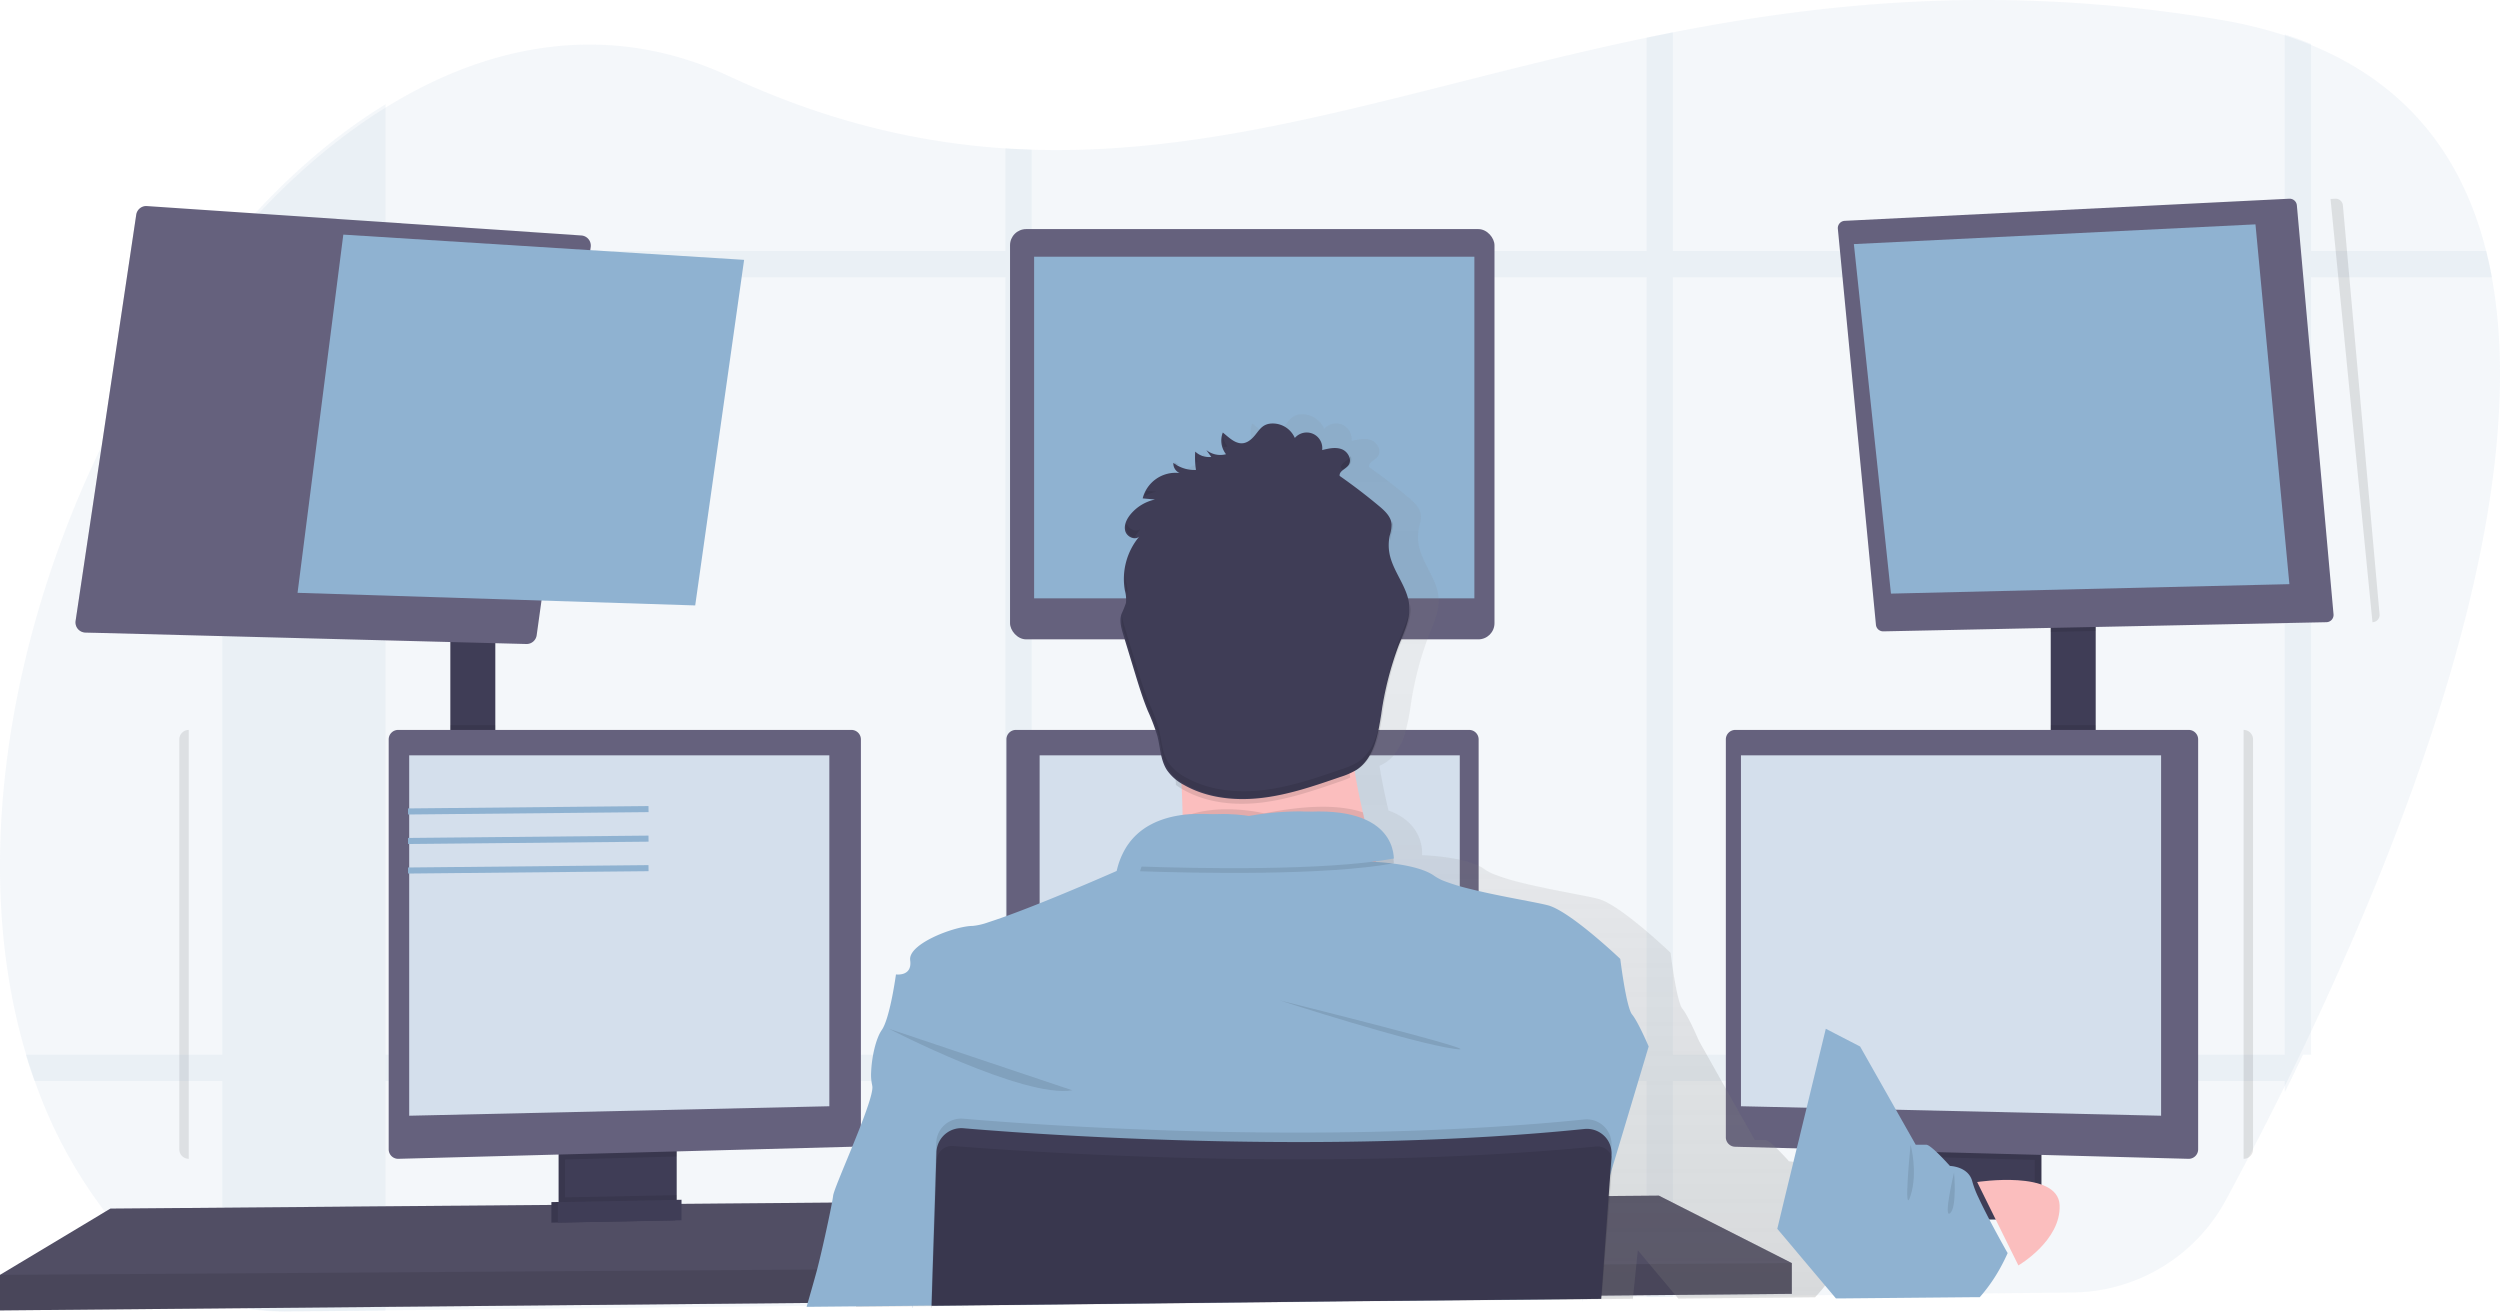 <svg xmlns="http://www.w3.org/2000/svg" xmlns:xlink="http://www.w3.org/1999/xlink" width="823.584" height="432.102" viewBox="0 0 823.584 432.102">
  <defs>
    <linearGradient id="linear-gradient" x1="0.5" y1="1" x2="0.5" y2="-0.001" gradientUnits="objectBoundingBox">
      <stop offset="0" stop-color="gray" stop-opacity="0.251"/>
      <stop offset="0.54" stop-color="gray" stop-opacity="0.122"/>
      <stop offset="1" stop-color="gray" stop-opacity="0.102"/>
    </linearGradient>
  </defs>
  <g id="Group_5" data-name="Group 5" transform="translate(-563.945 -1312.039)">
    <path id="Path_21" data-name="Path 21" d="M240.911,260l-17.6,140.577-2.706-.07a3.353,3.353,0,0,1-3.244-3.8l19.985-133.871A3.353,3.353,0,0,1,240.911,260Z" transform="translate(371.481 1119.924)" opacity="0.1"/>
    <path id="Path_24" data-name="Path 24" d="M264.309,481.32V622.614h-.039a3.119,3.119,0,0,1-3.08-3.08V484.4a3.119,3.119,0,0,1,3.08-3.08Z" transform="translate(361.822 1071.18)" opacity="0.1"/>
    <g id="Group_4" data-name="Group 4">
      <path id="Path_2" data-name="Path 2" d="M839.812,514.62q-1.376,2.924-2.745,5.77-2.136,4.421-4.216,8.671c-.617,1.255-1.234,2.487-1.835,3.719-6.8,13.7-13.153,25.818-18.548,35.784A58.016,58.016,0,0,1,762,598.742l-119.946,1.287h-1.265l-10.282.109-8.8.094-26.971.289h-1.091l-13.731.148H579.5l-84.63.9-75.542.78-8.787.094-54.575.585H355.9l-35.394.374h-.38L208.21,604.6l-33.48.359a70.582,70.582,0,0,1-21.094-2.979,68.46,68.46,0,0,1-30.918-19.3,155.434,155.434,0,0,1-31.9-53.617q-1.527-4.281-2.847-8.671C63.6,439.178,93.31,334.4,146.778,264.283q3.361-4.4,6.834-8.577l.055-.062c16.444-19.9,34.88-36.524,54.519-48.346,34.8-20.984,73.359-26.894,111.285-9.279,32.088,14.909,62.049,21.919,91.092,23.822,2.934.187,5.869.327,8.787.413,66.621,2.066,129.057-21.6,202.377-36.875,2.919-.608,5.845-1.209,8.8-1.778,52.3-10.262,110.328-15.673,179.329-4.3a151.36,151.36,0,0,1,21.166,4.99q4.564,1.45,8.8,3.119c32.935,13.209,50.9,37.616,58.529,68.2q1.084,4.257,1.875,8.663C913.749,337.839,874.115,442.188,839.812,514.62Z" transform="translate(484.594 1139.094)" fill="#8fb2d1" opacity="0.1"/>
      <g id="Group_2" data-name="Group 2" transform="translate(572.443 1322.671)" opacity="0.1">
        <path id="Path_3" data-name="Path 3" d="M227.044,217V614.386l-33.008.359a68.674,68.674,0,0,1-20.8-2.979V265.346h.055C189.506,245.423,207.682,228.8,227.044,217Z" transform="translate(-108.527 -193.279)" fill="#8fb2d1"/>
        <path id="Path_4" data-name="Path 4" d="M919.068,287.64H164.6q3.366-4.4,6.843-8.577V279H917.191Q918.276,283.234,919.068,287.64Z" transform="translate(-106.624 -206.934)" fill="#8fb2d1"/>
        <path id="Path_5" data-name="Path 5" d="M1038.371,190.62V523.582h-2.706q-2.105,4.421-4.156,8.671c-.608,1.255-1.216,2.487-1.809,3.72V187.47Q1034.2,188.92,1038.371,190.62Z" transform="translate(-285.517 -186.776)" fill="#8fb2d1"/>
        <path id="Path_6" data-name="Path 6" d="M773.761,186.58V603.172l-8.671.094V188.358C767.967,187.75,770.852,187.149,773.761,186.58Z" transform="translate(-231.146 -186.58)" fill="#8fb2d1"/>
        <path id="Path_7" data-name="Path 7" d="M506.773,236.033v380.2l-8.663.094V235.62C501,235.807,503.9,235.916,506.773,236.033Z" transform="translate(-175.405 -197.38)" fill="#8fb2d1"/>
        <path id="Path_8" data-name="Path 8" d="M840.4,618.52q-2.139,4.421-4.222,8.671H93.1q-1.529-4.281-2.851-8.671Z" transform="translate(-90.25 -281.706)" fill="#8fb2d1"/>
      </g>
      <rect id="Rectangle_3" data-name="Rectangle 3" width="14.816" height="44.962" transform="translate(712.303 1519.298)" fill="#3f3d56"/>
      <rect id="Rectangle_4" data-name="Rectangle 4" width="14.816" height="47.566" transform="translate(1239.523 1516.958)" fill="#3f3d56"/>
      <path id="Path_9" data-name="Path 9" d="M696.385,527.373V537.51L577.923,538.6l-1.263.023-45.024.413-1.076.016-13.685.117h-.405l-83.42.772-136.935,1.271H296l-34.817.327-.374.008L106.1,542.969v-11.7l36.376-21.834,72.986-.608,1.56-.008.515-.008,1.56-.023,35.043-.289,1.567-.008.5-.008,1.56-.008L269,508.386l.3-.008,27.721-.234h.226l216.308-1.825,5.295-.039h.53l4.039-.039L552.775,506l1.56-.023,1.443-.016h.749l9.131-.07,1.809-.023,2.425-.016,7.6-.07,12.063-.1,1.56-.016,2.714-.016h.507l58.257-.5Z" transform="translate(457.845 1200.762)" fill="#65617d"/>
      <path id="Path_10" data-name="Path 10" d="M696.385,527.373V537.51L577.923,538.6l-1.263.023-45.024.413-1.076.016-13.685.117h-.405l-83.42.772-136.935,1.271H296l-34.817.327-.374.008L106.1,542.969v-11.7l36.376-21.834,72.986-.608,1.56-.008.515-.008,1.56-.023,35.043-.289,1.567-.008.5-.008,1.56-.008L269,508.386l.3-.008,27.721-.234h.226l216.308-1.825,5.295-.039h.53l4.039-.039L552.775,506l1.56-.023,1.443-.016h.749l9.131-.07,1.809-.023,2.425-.016,7.6-.07,12.063-.1,1.56-.016,2.714-.016h.507l58.257-.5Z" transform="translate(457.845 1200.762)" opacity="0.2"/>
      <path id="Path_11" data-name="Path 11" d="M365.052,656.57v19.1a4.78,4.78,0,0,1-2.729,4.32,4.678,4.678,0,0,1-1.949.468l-27.214.577a4.679,4.679,0,0,1-2.105-.444,4.772,4.772,0,0,1-2.784-4.343V656.57Z" transform="translate(419.703 1032.585)" fill="#3f3d56"/>
      <path id="Path_12" data-name="Path 12" d="M365.052,656.57v19.1a4.78,4.78,0,0,1-2.729,4.32,4.678,4.678,0,0,1-1.949.468l-27.214.577a4.679,4.679,0,0,1-2.105-.444,4.772,4.772,0,0,1-2.784-4.343V656.57Z" transform="translate(419.703 1032.585)" opacity="0.1"/>
      <path id="Path_13" data-name="Path 13" d="M367.052,656.57v19.1a4.78,4.78,0,0,1-2.729,4.32,4.678,4.678,0,0,1-1.949.468l-27.214.577a4.679,4.679,0,0,1-2.105-.444,4.772,4.772,0,0,1-2.784-4.343V656.57Z" transform="translate(419.821 1032.585)" fill="#3f3d56"/>
      <rect id="Rectangle_5" data-name="Rectangle 5" width="36.782" height="24.563" transform="translate(1199.681 1689.155)" fill="#3f3d56"/>
      <rect id="Rectangle_6" data-name="Rectangle 6" width="36.782" height="24.563" transform="translate(1199.681 1689.155)" opacity="0.1"/>
      <rect id="Rectangle_7" data-name="Rectangle 7" width="36.782" height="24.563" transform="translate(1197.479 1689.155)" fill="#3f3d56"/>
      <path id="Path_14" data-name="Path 14" d="M226.416,265.82v4.468l-14.816-.382V265.82Z" transform="translate(500.703 1253.47)" opacity="0.1"/>
      <path id="Path_15" data-name="Path 15" d="M387.063,273.5l-17.8,127.882a3.353,3.353,0,0,1-3.408,2.893l-142.542-3.7-2.706-.07a3.353,3.353,0,0,1-3.244-3.8l19.985-133.871a3.353,3.353,0,0,1,3.54-2.831l143.056,9.685a3.345,3.345,0,0,1,3.119,3.805Z" transform="translate(371.481 1119.922)" fill="#65617d"/>
      <path id="Path_16" data-name="Path 16" d="M171.673,99.16l-15.073,118,131,4.156,16.11-113.846Z" transform="translate(505.369 1290.173)" fill="#8fb2d1"/>
      <rect id="Rectangle_8" data-name="Rectangle 8" width="159.595" height="135.157" rx="5.33" transform="translate(896.683 1387.509)" fill="#65617d"/>
      <rect id="Rectangle_9" data-name="Rectangle 9" width="145.037" height="112.544" transform="translate(904.618 1396.609)" fill="#8fb2d1"/>
      <path id="Path_17" data-name="Path 17" d="M737.746,262.82v2.955l-14.816.3V262.82Z" transform="translate(516.593 1254.13)" opacity="0.1"/>
      <path id="Path_18" data-name="Path 18" d="M860.876,393.85a2.4,2.4,0,0,1-2.339,2.558l-145.973,3.018a2.4,2.4,0,0,1-2.441-2.176L697.577,266.81a2.4,2.4,0,0,1,2.277-2.628l144.866-7.205,1.56-.078a2.394,2.394,0,0,1,2.511,2.183Z" transform="translate(471.817 1120.605)" fill="#65617d"/>
      <path id="Path_19" data-name="Path 19" d="M628.93,101.323l132.3-6.5,11.174,118.525-131.259,3.119Z" transform="translate(545.744 1291.129)" fill="#8fb2d1"/>
      <path id="Path_20" data-name="Path 20" d="M902.437,393.85a2.4,2.4,0,0,1-2.339,2.558L886.28,256.977l1.56-.078a2.394,2.394,0,0,1,2.511,2.183Z" transform="translate(445.42 1120.605)" opacity="0.1"/>
      <rect id="Rectangle_10" data-name="Rectangle 10" width="14.816" height="13.318" transform="translate(712.303 1550.941)" opacity="0.1"/>
      <path id="Path_22" data-name="Path 22" d="M287.712,483.65v3.875l-36.782.983V483.65Z" transform="translate(499.161 1205.497)" opacity="0.1"/>
      <path id="Path_23" data-name="Path 23" d="M416.754,484.4V615.557a3.119,3.119,0,0,1-3,3.08l-149.443,3.977h-.039a3.119,3.119,0,0,1-3.08-3.08V484.4a3.119,3.119,0,0,1,3.08-3.08h149.4a3.119,3.119,0,0,1,3.08,3.08Z" transform="translate(430.801 1071.18)" fill="#65617d"/>
      <path id="Path_25" data-name="Path 25" d="M194.6,319.15H333.009v115.6L194.6,437.87Z" transform="translate(504.148 1241.725)" fill="#d4dfec"/>
      <rect id="Rectangle_11" data-name="Rectangle 11" width="14.816" height="13.584" transform="translate(1239.523 1550.941)" opacity="0.1"/>
      <path id="Path_26" data-name="Path 26" d="M715.712,483.65v5l-36.782-.983V483.65Z" transform="translate(518.549 1205.497)" opacity="0.1"/>
      <path id="Path_27" data-name="Path 27" d="M823.745,484.4V619.534a3.119,3.119,0,0,1-3.119,3.08h0l-149.474-3.977a3.119,3.119,0,0,1-3-3.08V484.4a3.119,3.119,0,0,1,3.08-3.08h149.4a3.119,3.119,0,0,1,3.111,3.08Z" transform="translate(464.344 1071.18)" fill="#65617d"/>
      <path id="Path_28" data-name="Path 28" d="M866.809,484.4V619.534a3.119,3.119,0,0,1-3.119,3.08h0V481.32h0a3.119,3.119,0,0,1,3.119,3.08Z" transform="translate(439.369 1071.18)" opacity="0.1"/>
      <path id="Path_29" data-name="Path 29" d="M736.509,319.15H598.1v115.6l138.409,3.119Z" transform="translate(539.373 1241.725)" fill="#d4dfec"/>
      <path id="Path_30" data-name="Path 30" d="M619.254,484.4V615.557a3.119,3.119,0,0,1-3,3.08l-149.443,3.977h0a3.119,3.119,0,0,1-3.119-3.08V484.4a3.119,3.119,0,0,1,3.08-3.08h149.4A3.119,3.119,0,0,1,619.254,484.4Z" transform="translate(431.802 1071.18)" fill="#65617d"/>
      <path id="Path_31" data-name="Path 31" d="M397.1,319.15H535.509v115.6L397.1,437.87Z" transform="translate(509.334 1241.725)" fill="#d4dfec"/>
      <path id="Path_32" data-name="Path 32" d="M696.385,533.65v10.137l-118.463,1.092-1.263.023-45.024.413-1.076.016-13.685.117h-.405l-83.42.772-136.935,1.271H296l-34.817.328-.374.008L106.1,549.245v-11.7l157.911-1.037h.374l31.963-.218h.148l220.737-1.458h.226l.133-.008h.367l3.735-.023h1.138l58.085-.39,3.431-.016.764-.008Z" transform="translate(457.845 1194.485)" opacity="0.1"/>
      <circle id="Ellipse_1" data-name="Ellipse 1" cx="40.026" cy="40.026" r="40.026" transform="translate(938.218 1484.208)" fill="#fbbebe"/>
      <path id="Path_33" data-name="Path 33" d="M383.74,642.04a.968.968,0,0,1,.078-.273c.78-2.8,2.168-7.533,3.2-11.314.133-.468.257-.928.374-1.365,1.146-4.265,3.376-14.254,4.616-20.485.437-2.191.78-3.9.85-4.757.156-1.318,2.5-6.956,5.162-13.435,1.864-4.554,3.9-9.529,5.388-13.724a47.856,47.856,0,0,0,2.285-7.681,3.976,3.976,0,0,0,0-1.661,11.454,11.454,0,0,1-.374-2.729h0c-.179-4.835,1.263-12.476,3.493-15.681,2.729-3.9,4.679-18.449,4.679-18.449s4.039.585,4.679-2.753a4.8,4.8,0,0,0,.078-1.092,5.782,5.782,0,0,0-.07-.866c-.694-4.866,11.478-10.043,18.325-11.158a15.321,15.321,0,0,1,2.339-.218,21.243,21.243,0,0,0,4.874-1.123q1.092-.335,2.339-.78c2.87-.967,6.3-2.246,9.942-3.649,13.693-5.31,30.271-12.476,30.271-12.476.117-.554.25-1.084.4-1.606A21.608,21.608,0,0,1,499.419,480h0v-1.56c0-2.69-.117-5.458-.234-8.219,0-.538-.047-1.076-.078-1.614v-.881c0-.546-.055-1.092-.086-1.63l-.14-.109a12.8,12.8,0,0,1-3.041-3.275,11.9,11.9,0,0,1-1.107-2.339c-.975-2.643-1.2-5.591-1.856-8.383l-.14-.577a65.5,65.5,0,0,0-3.119-8.25c-1.723-4.226-3.049-8.577-4.367-12.983q-1.2-4-2.425-8.016l-1.232-4.086c-.234-.78-.468-1.56-.647-2.339h0a10.35,10.35,0,0,1-.2-1.092h0a7.8,7.8,0,0,1,.187-3.595,25.031,25.031,0,0,1,1.029-2.339,6.138,6.138,0,0,0,.39-1.076h0a2.345,2.345,0,0,0,.062-.25,4.4,4.4,0,0,0,.086-.842,14.4,14.4,0,0,0-.405-3.033.054.054,0,0,1,0-.039,1.994,1.994,0,0,0-.039-.211,19.872,19.872,0,0,1-.281-2.339,22.185,22.185,0,0,1,2.706-12.141l.148-.281a19.658,19.658,0,0,1,1.435-2.168h0a10.945,10.945,0,0,1,.78-.951c-1.092,1.045-2.885.585-3.9-.538a2.815,2.815,0,0,1-.429-.585,2.971,2.971,0,0,1-.179-.351c-.039-.094-.07-.195-.1-.3-.546-1.91.405-3.946,1.653-5.5a14.417,14.417,0,0,1,4.476-3.665h0a3.016,3.016,0,0,1,.312-.164,13.348,13.348,0,0,1,2.059-.827h0a11.741,11.741,0,0,1,1.271-.343l-2.893-.265-1.17-.109a11.3,11.3,0,0,1,10.137-8.507h.842a9.146,9.146,0,0,1,1.224.1,3.462,3.462,0,0,1-2.066-3.376,11.236,11.236,0,0,0,7.166,2.386h.3a23.4,23.4,0,0,1-.265-2.55h0a25.867,25.867,0,0,1,0-3.478,6.581,6.581,0,0,0,5.287,1.762l-1.622-2.261a7.4,7.4,0,0,0,5.115,1.6l.374-.039a5.457,5.457,0,0,0,.928-.179h.07c-.148-.187-.281-.382-.413-.585l-.047-.094a7.541,7.541,0,0,1-.78-1.63,5.129,5.129,0,0,1-.187-.678h0a6.823,6.823,0,0,1,.351-4.25c2.519,2.105,5.279,4.983,8.577,2.807s3.408-6.168,8.577-5.763a7.954,7.954,0,0,1,6.558,4.772,5.263,5.263,0,0,1,5.981-1.365,5.341,5.341,0,0,1,3.026,5.373c2.144-.538,4.453-1.068,6.511-.257s3.384,3.439,2.215,5.193a1.11,1.11,0,0,1-.109.156c-.959,1.24-3.08,1.918-2.854,3.478l.328.234,1.014.733q5.965,4.3,11.619,9.045c1.934,1.622,3.992,3.571,4.125,6.106a6.737,6.737,0,0,1-.187,1.848h0c-.125.608-.3,1.216-.429,1.825a15.213,15.213,0,0,0-.265,4.718h0c.055.46.125.912.211,1.372,1.193,6.028,6.012,11,6.488,17.155v.437a13.861,13.861,0,0,1-.055,1.973c-.359,3.743-2.09,7.338-3.493,10.917-.086.218-.172.437-.25.655a108.629,108.629,0,0,0-5.458,21.958,78.17,78.17,0,0,1-1.56,7.868,20.844,20.844,0,0,1-3.969,8.133,12.646,12.646,0,0,1-2.62,2.339,14.554,14.554,0,0,1-2.066,1.1v.047c.086.476.156.951.242,1.427.047.25.086.5.133.78h0a.108.108,0,0,0,0,.047c.655,3.688,1.4,7.3,2.191,10.73l.4,1.708c9.825,3.548,10.987,10.815,11.057,13.6a7.521,7.521,0,0,1,0,1.115s14.816.39,20.664,4.679a15.855,15.855,0,0,0,3.517,1.794,64.719,64.719,0,0,0,7.213,2.253c1.255.328,2.565.647,3.9.959,2.339.538,4.819,1.06,7.213,1.56,6.386,1.287,12.4,2.339,15.447,3.119,7.275,1.84,23.916,17.794,23.916,17.794s1.949,16.094,3.9,18.442,5.458,10.6,5.458,10.6l12.9,22.933L679.865,587h3.509a5.966,5.966,0,0,1,2.5,1.638c.928.827,1.957,1.856,2.862,2.792l1.5,1.6.936,1.037s5.669.14,7.205,4.624c4.616-.133,10.285.172,14.254,1.949a11.033,11.033,0,0,1,1.56.842,6.768,6.768,0,0,1,3.22,4.413,6.517,6.517,0,0,1,.14,1.123c0,.444,0,.889,0,1.326-.281,5.9-4.125,10.815-7.657,14.122l.25.444s-.117.281-.343.78c-.062.148-.14.312-.226.5h0c-.46.982-1.193,2.456-2.152,4.18a49.371,49.371,0,0,1-7.462,10.27l-.226.234-45.024.413-.133-.156-8.733-10.418-4.343-5.178-.133-.164-.125,1.24-.421,4.133-1.014,9.989-.055.5v.133l-.117,1.154.086-1.154H639.5l-83.435.78-136.943,1.513v.655h-.109v-.655l-34.895.374Z" transform="translate(462.126 1100.545)" fill="url(#linear-gradient)"/>
      <path id="Path_34" data-name="Path 34" d="M597.978,525.838s-77.587,9.357-70.179,0c2.682-3.384,3.423-13.412,3.275-24.836-.047-3.47-.172-7.065-.351-10.644-.858-17.155-2.924-33.92-2.924-33.92s67.84-31.971,60.042-6.628c-3.119,10.238-2.1,24.617.273,38.115.694,3.938,1.5,7.8,2.339,11.463a268.768,268.768,0,0,0,7.525,26.45Z" transform="translate(422.464 1080.271)" fill="#fbbebe"/>
      <path id="Path_35" data-name="Path 35" d="M597.978,542.077s-77.587,9.357-70.179,0c2.682-3.384,3.423-13.412,3.275-24.836,11.829-5.053,26.879-1.287,26.879-1.287,15.845-3.158,26.005-2.542,32.5-.327a268.773,268.773,0,0,0,7.525,26.45Z" transform="translate(422.464 1064.033)" opacity="0.1"/>
      <path id="Path_36" data-name="Path 36" d="M419.189,679.258V678.6l136.943-1.489,83.435-.78h.234l-.086,1.154.117-1.154h.148V676.2l1.068-10.488.406-3.969.125-1.24.109-1.037,4.819-16.071,4.819-16.048,4.055-13.513,6.191-20.648s-3.509-8.188-5.458-10.527-3.9-18.325-3.9-18.325-16.64-15.853-23.916-17.677c-3.049-.78-9.069-1.817-15.463-3.119-2.394-.483-4.85-1-7.213-1.56-1.333-.3-2.643-.624-3.9-.944a68.547,68.547,0,0,1-7.213-2.23A16.138,16.138,0,0,1,591,537.02c-5.731-4.2-20.095-4.679-20.648-4.679h0a.327.327,0,0,1,0-.055v-.07a8.008,8.008,0,0,0,0-.983,6.263,6.263,0,0,0-.07-1.092.984.984,0,0,0-.055-.39c-.039-.281-.086-.577-.156-.889a3.888,3.888,0,0,0-.094-.413,13.418,13.418,0,0,0-.975-2.721c-.055-.125-.125-.257-.187-.382a14.227,14.227,0,0,0-1.326-2.051c-.1-.133-.21-.273-.327-.405a15.265,15.265,0,0,0-2.121-2.059c-.211-.164-.429-.335-.655-.491a3.634,3.634,0,0,0-.4-.281l-.694-.452-.647-.374c-.569-.312-1.17-.616-1.825-.9-.2-.094-.421-.179-.639-.265s-.561-.218-.85-.328h-.047l-.585-.234c-.444-.148-.9-.281-1.372-.413l-.725-.187-.78-.179-.78-.164c-.78-.156-1.614-.3-2.487-.405l-.889-.109-.912-.094-.944-.078-1.341-.078-1.56-.055a97.242,97.242,0,0,0-20.47,2.177,56.354,56.354,0,0,0-14.23-1.312h-.678l-.78.047h-.5l-1.006.094a7.472,7.472,0,0,0-1.014.117c-.335.047-.686.086-1.021.14l-.515.086c-.507.086-1.021.179-1.56.289q-.257.047-.515.117c-.678.148-1.357.328-2.027.53-.335.094-.671.2-1.006.32-.172.047-.335.109-.5.172l-.5.179-.491.195-.585.234c-.3.125-.585.257-.873.4-.164.07-.327.148-.483.234s-.32.156-.468.242a21.641,21.641,0,0,0-4.842,3.415l-.4.382-.39.4c-.133.133-.257.273-.382.413a18.577,18.577,0,0,0-1.419,1.755c-.125.164-.242.327-.359.5a20.817,20.817,0,0,0-1.341,2.277c-.1.187-.195.382-.289.569a25.5,25.5,0,0,0-1.56,4.094q-.218.78-.4,1.56s-16.508,7.283-30.2,12.554c-3.642,1.4-7.073,2.675-9.942,3.634-.834.281-1.614.538-2.339.78a20.819,20.819,0,0,1-4.874,1.123,15.329,15.329,0,0,0-2.339.218c-6.293,1.022-17.077,5.458-18.254,9.911a2.877,2.877,0,0,0-.078,1.092s0,.055,0,.086c.78,5.458-4.679,4.679-4.679,4.679s-1.949,14.426-4.679,18.325c-1.973,2.807-3.322,9.069-3.493,13.794h0a15.29,15.29,0,0,0,.343,4.39v.109c.312,1.045-.437,3.9-1.708,7.556-1.38,4.016-3.392,9.006-5.326,13.716-2.916,7.112-5.661,13.568-5.833,14.987-.07.632-.273,1.762-.554,3.22-1.138,5.942-3.665,17.256-4.913,21.833-.928,3.415-2.277,8.094-3.2,11.307a1.094,1.094,0,0,1-.078.273l34.957-.343v.655h.109Z" transform="translate(445.505 1063.6)" fill="#8fb2d1"/>
      <path id="Path_37" data-name="Path 37" d="M445.44,607.57s44.447,23,60.432,20.274Z" transform="translate(411.319 1043.376)" opacity="0.1"/>
      <path id="Path_38" data-name="Path 38" d="M561.44,595.57s43.277,14.036,57.7,15.985S561.44,595.57,561.44,595.57Z" transform="translate(424.031 1046.019)" opacity="0.1"/>
      <path id="Path_39" data-name="Path 39" d="M599.391,533.272c-22.613,4.164-65.189,3.267-83.591,2.636,6.745-24.173,39.636-15.954,39.636-15.954C596.147,511.829,599.267,528.687,599.391,533.272Z" transform="translate(423.733 1063.152)" opacity="0.1"/>
      <path id="Path_40" data-name="Path 40" d="M599.391,531.272c-22.613,4.164-65.189,3.267-83.591,2.636,6.745-24.173,39.636-15.954,39.636-15.954C596.147,509.829,599.267,526.687,599.391,531.272Z" transform="translate(423.733 1063.593)" fill="#8fb2d1"/>
      <path id="Path_41" data-name="Path 41" d="M776.94,672.124s26.637-4.094,27.159,7.6S790.516,699.6,790.516,699.6Z" transform="translate(438.351 1029.312)" fill="#fbbebe"/>
      <path id="Path_42" data-name="Path 42" d="M588.242,487.926a36.665,36.665,0,0,1-3.509,1.357c-8.406,2.9-16.882,5.825-25.732,6.885s-18.137.125-25.857-4.289a22.426,22.426,0,0,1-2.339-1.521c-.858-17.155-2.924-33.92-2.924-33.92s67.84-31.971,60.042-6.628C584.819,460.049,585.871,474.428,588.242,487.926Z" transform="translate(420.524 1080.271)" opacity="0.1"/>
      <path id="Path_43" data-name="Path 43" d="M542.7,361.98a7.384,7.384,0,0,1-6.488-1.365l1.622,2.254a6.6,6.6,0,0,1-5.287-1.754,26.575,26.575,0,0,0,.25,6.043,11.322,11.322,0,0,1-7.455-2.339,3.447,3.447,0,0,0,2.059,3.361,11.182,11.182,0,0,0-12.164,8.351l4.07.374a14.4,14.4,0,0,0-8.141,4.967c-1.248,1.56-2.2,3.556-1.653,5.458s3.181,3.119,4.616,1.762a21.787,21.787,0,0,0-4.757,17.771,11.283,11.283,0,0,1,.359,4.1,34.788,34.788,0,0,1-1.474,3.657c-.78,2.277-.039,4.749.655,7.018l3.657,12.024c1.326,4.343,2.643,8.694,4.375,12.9a64.005,64.005,0,0,1,3.119,8.2c.983,3.774,1.021,7.907,3.119,11.205a15.542,15.542,0,0,0,5.6,4.936c7.712,4.414,17.03,5.349,25.857,4.289s17.3-3.985,25.693-6.885a24.175,24.175,0,0,0,5.334-2.339c5.809-3.805,7.1-11.587,8.188-18.442a104.717,104.717,0,0,1,5.684-22.457c1.7-4.281,3.9-8.624,3.525-13.209-.476-6.09-5.295-11.026-6.488-17.015a14.816,14.816,0,0,1,.055-6.059,13.772,13.772,0,0,0,.616-3.665c-.133-2.511-2.191-4.445-4.125-6.059q-6.293-5.256-12.991-9.934c-.226-1.56,1.895-2.23,2.854-3.462,1.357-1.739-.047-4.5-2.105-5.31s-4.367-.281-6.511.257a5.139,5.139,0,0,0-9.006-3.985,7.954,7.954,0,0,0-6.566-4.741c-5.17-.405-5.271,3.548-8.578,5.724s-6.035-.694-8.577-2.784A7.236,7.236,0,0,0,542.7,361.98Z" transform="translate(425.144 1099.693)" fill="#3f3d56"/>
      <path id="Path_44" data-name="Path 44" d="M780.835,681.455s-.694,1.653-1.973,4.047a53.8,53.8,0,0,1-7.018,10.27l-.211.226H770.37l-45.024.413H724.27l-.133-.156L715.4,685.892l-3.291-3.907-.133-.164-.281-.328-.156-.187-.2-.242-6.4-7.595,2.339-9.747,3.985-16.422.1-.4.78-3.119.554-2.339,1.856-7.626,6.363-26.239,11.307,5.848,11.923,21.054,6.4,11.307h3.509c.663,0,2.183,1.279,3.712,2.753.546.522,1.092,1.076,1.56,1.56,1.388,1.435,2.487,2.667,2.487,2.667s5.685.125,7.213,4.6a5.441,5.441,0,0,1,.2.663,31.428,31.428,0,0,0,1.973,5.115c1.006,2.191,2.269,4.679,3.548,7.166,2.378,4.562,4.8,8.905,5.685,10.48l.109.195Z" transform="translate(444.502 1043.374)" fill="#8fb2d1"/>
      <path id="Path_45" data-name="Path 45" d="M653.076,654.607,653,655.722v.078l-.132,1.793-1.037,14.434-1.255,17.389-.359,4.9-.78,10.48v.133l-83.435.78-136.92,1.482v.655h-.109v-.873l.351-11.2.671-21.88.577-18.551.055-1.848a8.211,8.211,0,0,1,8.9-7.93c3.681.312,8.461.694,14.176,1.1l2.339.172c33.008,2.293,94.009,5.256,155.564,1.56,1.294-.07,2.6-.148,3.9-.242,9.544-.6,19.081-1.372,28.524-2.339a8.211,8.211,0,0,1,9.045,8.757Z" transform="translate(441.747 1035.016)" opacity="0.1"/>
      <path id="Path_46" data-name="Path 46" d="M429.08,708.729v-.655l136.943-1.489,83.435-.78h.234v-.133l.78-10.48.335-4.679,1.279-17.631,1.006-13.958v-.343a8.278,8.278,0,0,0-.086-1.926.232.232,0,0,0,0-.078,8.1,8.1,0,0,0-1.56-3.618,8.219,8.219,0,0,0-7.345-3.119c-9.443.967-18.98,1.739-28.524,2.339-1.3.094-2.6.172-3.9.242-61.555,3.657-122.556.694-155.564-1.56l-2.339-.172c-5.716-.406-10.5-.78-14.176-1.1a8.219,8.219,0,0,0-8.765,6.651,8.582,8.582,0,0,0-.14,1.279l-.53,17.28-.725,21.888-.343,11.2v.873Z" transform="translate(441.746 1034.128)" fill="#3f3d56"/>
      <path id="Path_47" data-name="Path 47" d="M653.34,662.616l-.959,11.954-1.427,17.818-.359,4.46-.78,9.989-.047.5v.133h0l-.117,1.154.086-1.154h-.226l-83.435.78L429.11,709.73v-.218l.382-11.2.78-21.88.5-14.543a4.959,4.959,0,0,1,2.386-4.094,4.874,4.874,0,0,1,2.948-.7c1.638.133,3.649.289,6,.46,3.813.281,8.515.608,13.989.951,10.137.639,22.855,1.326,37.429,1.887,40.548,1.56,95.288,2.082,147.283-2.472,2.339-.2,4.757-.429,7.119-.655a4.881,4.881,0,0,1,2.714.515,4.022,4.022,0,0,1,.671.421,4.787,4.787,0,0,1,1.56,1.918,2.785,2.785,0,0,1,.195.476A4.9,4.9,0,0,1,653.34,662.616Z" transform="translate(441.804 1032.473)" opacity="0.1"/>
      <path id="Path_48" data-name="Path 48" d="M367.052,677.87v2.487a4.78,4.78,0,0,1-2.729,4.32l-31.269.6a4.772,4.772,0,0,1-2.784-4.343V678.6Z" transform="translate(419.821 1027.894)" opacity="0.1"/>
      <path id="Path_49" data-name="Path 49" d="M287.093,513.661l-40.743.78V507.68l40.743-.78Z" transform="translate(499.247 1200.377)" fill="#3f3d56"/>
      <path id="Path_50" data-name="Path 50" d="M287.093,513.661l-40.743.78V507.68l40.743-.78Z" transform="translate(499.247 1200.377)" opacity="0.1"/>
      <path id="Path_51" data-name="Path 51" d="M289.093,513.661l-40.743.78V507.68l40.743-.78Z" transform="translate(499.368 1200.377)" fill="#3f3d56"/>
      <g id="Group_3" data-name="Group 3" transform="translate(933.521 1455.731)" opacity="0.1">
        <path id="Path_52" data-name="Path 52" d="M552.489,360.6a7.6,7.6,0,0,1-1.474-3.384,7.4,7.4,0,0,0,.328,3.587A7.018,7.018,0,0,0,552.489,360.6Z" transform="translate(-517.707 -357.22)"/>
        <path id="Path_53" data-name="Path 53" d="M540.148,367.385a27.41,27.41,0,0,1-.289-2.885v2.893Z" transform="translate(-515.27 -358.823)"/>
        <path id="Path_54" data-name="Path 54" d="M621.715,399.72a14.29,14.29,0,0,1,.281-2.066,14.037,14.037,0,0,0,.624-3.657,4.81,4.81,0,0,0-.125-.827c-.133.717-.343,1.435-.5,2.144A14.924,14.924,0,0,0,621.715,399.72Z" transform="translate(-533.285 -365.137)"/>
        <path id="Path_55" data-name="Path 55" d="M600.925,369.553l.85.616a15.366,15.366,0,0,0,2-1.731,2.862,2.862,0,0,0,.3-2.838,2.339,2.339,0,0,1-.3.5C602.82,367.331,600.7,368.009,600.925,369.553Z" transform="translate(-528.714 -359.066)"/>
        <path id="Path_56" data-name="Path 56" d="M518.568,380.29a9.606,9.606,0,0,0-.678,1.778,14.161,14.161,0,0,1,3.9-1.474Z" transform="translate(-510.431 -362.301)"/>
        <path id="Path_57" data-name="Path 57" d="M532.134,369.139a11.563,11.563,0,0,1-1.466-.959,3.312,3.312,0,0,0,.07.92,9.249,9.249,0,0,1,1.4.039Z" transform="translate(-513.244 -359.634)"/>
        <path id="Path_58" data-name="Path 58" d="M603.453,428.33c-.32,3.782-2.082,7.423-3.509,11.01a104.668,104.668,0,0,0-5.684,22.465c-1.084,6.854-2.339,14.636-8.188,18.434a23.389,23.389,0,0,1-5.326,2.339c-8.406,2.909-16.882,5.825-25.732,6.885s-18.137.133-25.857-4.281a15.6,15.6,0,0,1-5.6-4.936c-2.082-3.3-2.121-7.431-3.119-11.205a64.1,64.1,0,0,0-3.119-8.2c-1.723-4.2-3.049-8.577-4.367-12.89q-1.832-6.012-3.657-12.032a22.463,22.463,0,0,1-.889-3.7,13.977,13.977,0,0,0,.889,6.043q1.825,6.028,3.657,12.032c1.318,4.343,2.643,8.694,4.367,12.89a64.112,64.112,0,0,1,3.119,8.2c.983,3.774,1.021,7.907,3.119,11.205a15.6,15.6,0,0,0,5.6,4.936c7.72,4.413,17.03,5.341,25.857,4.281s17.3-3.977,25.732-6.885a23.39,23.39,0,0,0,5.326-2.339c5.809-3.8,7.1-11.58,8.188-18.434a104.668,104.668,0,0,1,5.684-22.465c1.7-4.273,3.9-8.616,3.525-13.209C603.468,428.424,603.453,428.377,603.453,428.33Z" transform="translate(-508.324 -372.881)"/>
        <path id="Path_59" data-name="Path 59" d="M510.434,422.548v-.086a10.917,10.917,0,0,0-.359-4.094,20.736,20.736,0,0,1-.3-2.589,21.328,21.328,0,0,0,.3,4.928C510.2,421.316,510.34,421.932,510.434,422.548Z" transform="translate(-508.636 -370.117)"/>
        <path id="Path_60" data-name="Path 60" d="M512.908,398.7a21.633,21.633,0,0,1,2.035-2.862c-1.427,1.365-4.063.148-4.616-1.747a4.546,4.546,0,0,0,0,2.339,3.423,3.423,0,0,0,2.581,2.269Z" transform="translate(-508.732 -365.34)"/>
      </g>
      <path id="Path_61" data-name="Path 61" d="M763.13,656.57s2.472,8.967,0,16.765S763.13,656.57,763.13,656.57Z" transform="translate(430.223 1032.585)" opacity="0.1"/>
      <path id="Path_62" data-name="Path 62" d="M776.351,668.3s1.037,11.385-1.3,13.4S776.351,668.3,776.351,668.3Z" transform="translate(431.322 1030.001)" opacity="0.1"/>
      <line id="Line_1" data-name="Line 1" y1="0.78" x2="79.232" transform="translate(698.358 1578.583)" fill="none" stroke="#8fb2d1" stroke-miterlimit="10" stroke-width="2"/>
      <line id="Line_2" data-name="Line 2" y1="0.772" x2="79.232" transform="translate(698.358 1588.315)" fill="none" stroke="#8fb2d1" stroke-miterlimit="10" stroke-width="2"/>
      <line id="Line_3" data-name="Line 3" y1="0.78" x2="79.232" transform="translate(698.358 1598.039)" fill="none" stroke="#8fb2d1" stroke-miterlimit="10" stroke-width="2"/>
    </g>
  </g>
</svg>
